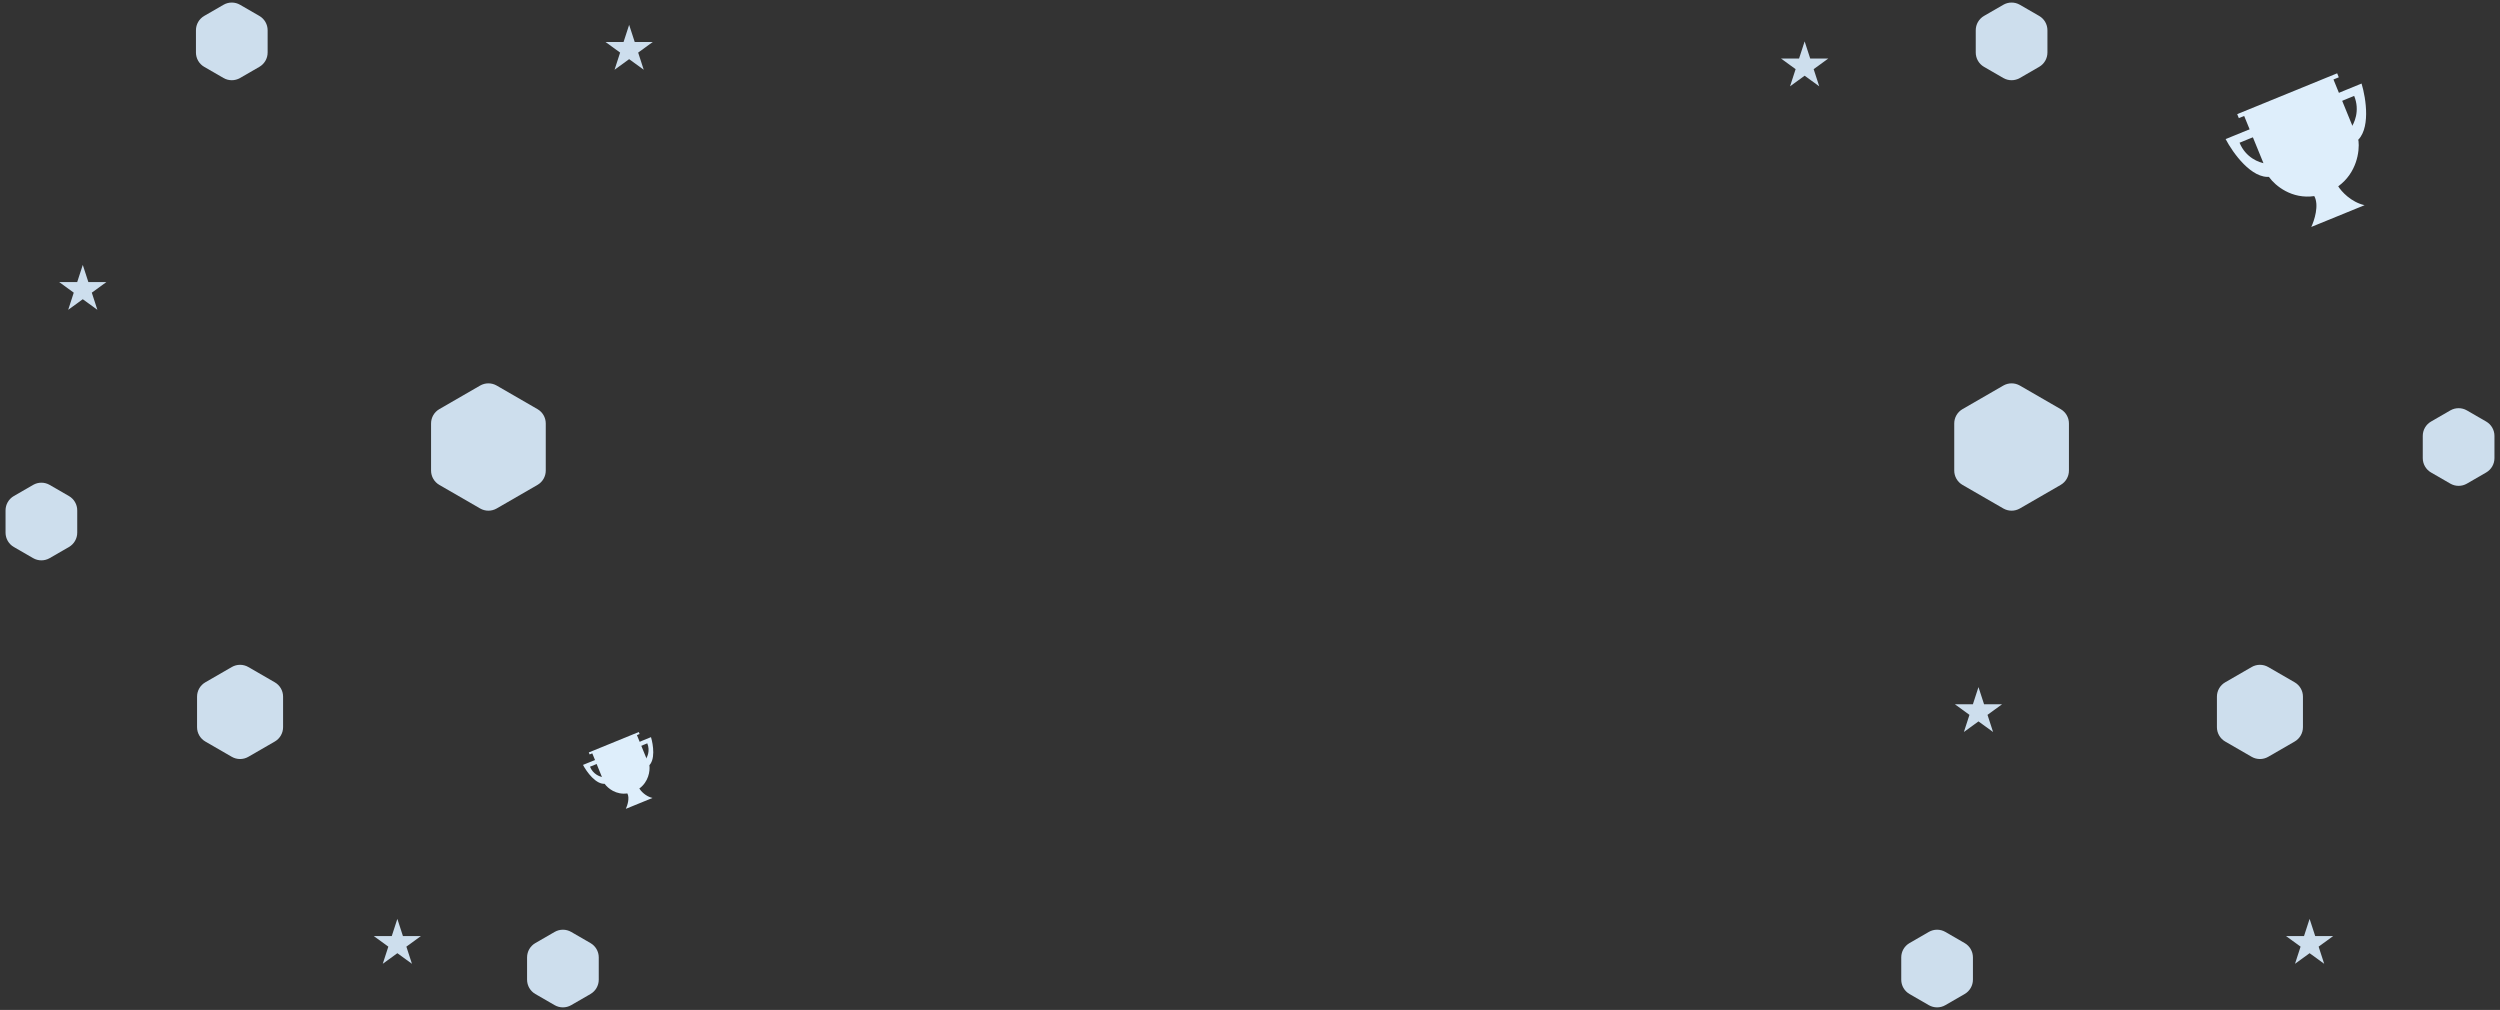 <svg width="302" height="122" viewBox="0 0 302 122" fill="none" xmlns="http://www.w3.org/2000/svg">
    <rect x="0" y="0" width="302" height="122" fill="#333333" stroke="none"/>
    <path
        d="M270.254 13.787L282.329 8.855L282.526 9.338L282.043 9.535L281.882 9.601L284.907 17.007C285.054 18.277 284.697 20.881 282.457 22.507C282.829 23.11 283.986 24.41 285.642 24.785L279.202 27.416C279.575 26.631 280.171 24.786 279.566 23.688C276.852 24.085 274.859 22.441 274.12 21.413L271.095 14.007L270.451 14.27L270.254 13.787Z"
        fill="#DEEEFB" />
    <path
        d="M285.277 10.093L282.218 11.343L282.612 12.309L284.383 11.585C285.12 13.389 284.386 14.966 283.928 15.529L284.585 17.139C286.436 15.782 285.817 11.876 285.277 10.093Z"
        fill="#DEEEFB" />
    <path
        d="M268.855 16.801L271.914 15.552L272.309 16.517L270.538 17.241C271.274 19.044 272.902 19.657 273.624 19.738L274.282 21.348C272.01 21.674 269.718 18.453 268.855 16.801Z"
        fill="#DEEEFB" />
    <path
        d="M71.127 90.894L77.165 88.428L77.263 88.669L77.022 88.768L76.941 88.801L78.454 92.504C78.527 93.138 78.349 94.44 77.229 95.254C77.414 95.555 77.993 96.205 78.821 96.393L75.601 97.708C75.788 97.315 76.085 96.393 75.783 95.844C74.426 96.043 73.43 95.221 73.06 94.707L71.548 91.004L71.226 91.135L71.127 90.894Z"
        fill="#DEEEFB" />
    <path
        d="M78.639 89.047L77.109 89.671L77.307 90.154L78.192 89.793C78.56 90.694 78.194 91.483 77.964 91.764L78.293 92.569C79.218 91.891 78.909 89.938 78.639 89.047Z"
        fill="#DEEEFB" />
    <path
        d="M70.427 92.4L71.957 91.776L72.154 92.259L71.269 92.62C71.637 93.522 72.451 93.828 72.812 93.869L73.141 94.674C72.005 94.837 70.859 93.226 70.427 92.4Z"
        fill="#DEEEFB" />
    <path
        d="M10 32L10.674 34.073H12.853L11.09 35.354L11.763 37.427L10 36.146L8.237 37.427L8.91 35.354L7.147 34.073H9.326L10 32Z"
        fill="#CDDEED" />
    <path
        d="M218 5L218.674 7.073H220.853L219.09 8.354L219.763 10.427L218 9.146L216.237 10.427L216.91 8.354L215.147 7.073H217.326L218 5Z"
        fill="#CDDEED" />
    <path
        d="M279 111L279.674 113.073H281.853L280.09 114.354L280.763 116.427L279 115.146L277.237 116.427L277.91 114.354L276.147 113.073H278.326L279 111Z"
        fill="#CDDEED" />
    <path
        d="M239 83L239.674 85.073H241.853L240.09 86.354L240.763 88.427L239 87.146L237.237 88.427L237.91 86.354L236.147 85.073H238.326L239 83Z"
        fill="#CDDEED" />
    <path
        d="M76 3L76.674 5.073H78.853L77.09 6.354L77.763 8.427L76 7.146L74.237 8.427L74.91 6.354L73.147 5.073H75.326L76 3Z"
        fill="#CDDEED" />
    <path
        d="M48 111L48.673 113.073H50.853L49.09 114.354L49.763 116.427L48 115.146L46.237 116.427L46.91 114.354L45.147 113.073H47.327L48 111Z"
        fill="#CDDEED" />
    <path
        d="M242 46.577C242.619 46.22 243.381 46.22 244 46.577L248.928 49.423C249.547 49.78 249.928 50.44 249.928 51.155V56.845C249.928 57.56 249.547 58.22 248.928 58.577L244 61.423C243.381 61.78 242.619 61.78 242 61.423L237.072 58.577C236.453 58.22 236.072 57.56 236.072 56.845V51.155C236.072 50.44 236.453 49.78 237.072 49.423L242 46.577Z"
        fill="#CDDEED" />
    <path
        d="M60 46.577C59.381 46.22 58.619 46.22 58 46.577L53.072 49.423C52.453 49.78 52.072 50.44 52.072 51.155V56.845C52.072 57.56 52.453 58.22 53.072 58.577L58 61.423C58.619 61.78 59.381 61.78 60 61.423L64.928 58.577C65.547 58.22 65.928 57.56 65.928 56.845V51.155C65.928 50.44 65.547 49.78 64.928 49.423L60 46.577Z"
        fill="#CDDEED" />
    <path
        d="M272 80.577C272.619 80.22 273.381 80.22 274 80.577L277.196 82.423C277.815 82.78 278.196 83.44 278.196 84.155V87.845C278.196 88.56 277.815 89.22 277.196 89.577L274 91.423C273.381 91.78 272.619 91.78 272 91.423L268.804 89.577C268.185 89.22 267.804 88.56 267.804 87.845V84.155C267.804 83.44 268.185 82.78 268.804 82.423L272 80.577Z"
        fill="#CDDEED" />
    <path
        d="M30 80.577C29.381 80.22 28.619 80.22 28 80.577L24.804 82.423C24.185 82.78 23.804 83.44 23.804 84.155V87.845C23.804 88.56 24.185 89.22 24.804 89.577L28 91.423C28.619 91.78 29.381 91.78 30 91.423L33.196 89.577C33.815 89.22 34.196 88.56 34.196 87.845V84.155C34.196 83.44 33.815 82.78 33.196 82.423L30 80.577Z"
        fill="#CDDEED" />
    <path
        d="M233 112.577C233.619 112.22 234.381 112.22 235 112.577L237.33 113.923C237.949 114.28 238.33 114.94 238.33 115.655V118.345C238.33 119.06 237.949 119.72 237.33 120.077L235 121.423C234.381 121.78 233.619 121.78 233 121.423L230.67 120.077C230.051 119.72 229.67 119.06 229.67 118.345V115.655C229.67 114.94 230.051 114.28 230.67 113.923L233 112.577Z"
        fill="#CDDEED" />
    <path
        d="M242 0.577C242.619 0.22 243.381 0.22 244 0.577L246.33 1.923C246.949 2.28 247.33 2.94 247.33 3.655V6.345C247.33 7.06 246.949 7.72 246.33 8.077L244 9.423C243.381 9.78 242.619 9.78 242 9.423L239.67 8.077C239.051 7.72 238.67 7.06 238.67 6.345V3.655C238.67 2.94 239.051 2.28 239.67 1.923L242 0.577Z"
        fill="#CDDEED" />
    <path
        d="M296 49.577C296.619 49.22 297.381 49.22 298 49.577L300.33 50.923C300.949 51.28 301.33 51.94 301.33 52.655V55.345C301.33 56.06 300.949 56.72 300.33 57.077L298 58.423C297.381 58.78 296.619 58.78 296 58.423L293.67 57.077C293.051 56.72 292.67 56.06 292.67 55.345V52.655C292.67 51.94 293.051 51.28 293.67 50.923L296 49.577Z"
        fill="#CDDEED" />
    <path
        d="M69 112.577C68.381 112.22 67.619 112.22 67 112.577L64.67 113.923C64.051 114.28 63.67 114.94 63.67 115.655V118.345C63.67 119.06 64.051 119.72 64.67 120.077L67 121.423C67.619 121.78 68.381 121.78 69 121.423L71.33 120.077C71.949 119.72 72.33 119.06 72.33 118.345V115.655C72.33 114.94 71.949 114.28 71.33 113.923L69 112.577Z"
        fill="#CDDEED" />
    <path
        d="M29 0.577C28.381 0.22 27.619 0.22 27 0.577L24.67 1.923C24.051 2.28 23.67 2.94 23.67 3.655V6.345C23.67 7.06 24.051 7.72 24.67 8.077L27 9.423C27.619 9.78 28.381 9.78 29 9.423L31.33 8.077C31.949 7.72 32.33 7.06 32.33 6.345V3.655C32.33 2.94 31.949 2.28 31.33 1.923L29 0.577Z"
        fill="#CDDEED" />
    <path
        d="M6 58.577C5.381 58.22 4.619 58.22 4 58.577L1.67 59.923C1.051 60.28 0.67 60.94 0.67 61.655V64.345C0.67 65.06 1.051 65.72 1.67 66.077L4 67.423C4.619 67.78 5.381 67.78 6 67.423L8.33 66.077C8.949 65.72 9.33 65.06 9.33 64.345V61.655C9.33 60.94 8.949 60.28 8.33 59.923L6 58.577Z"
        fill="#CDDEED" />
</svg>
